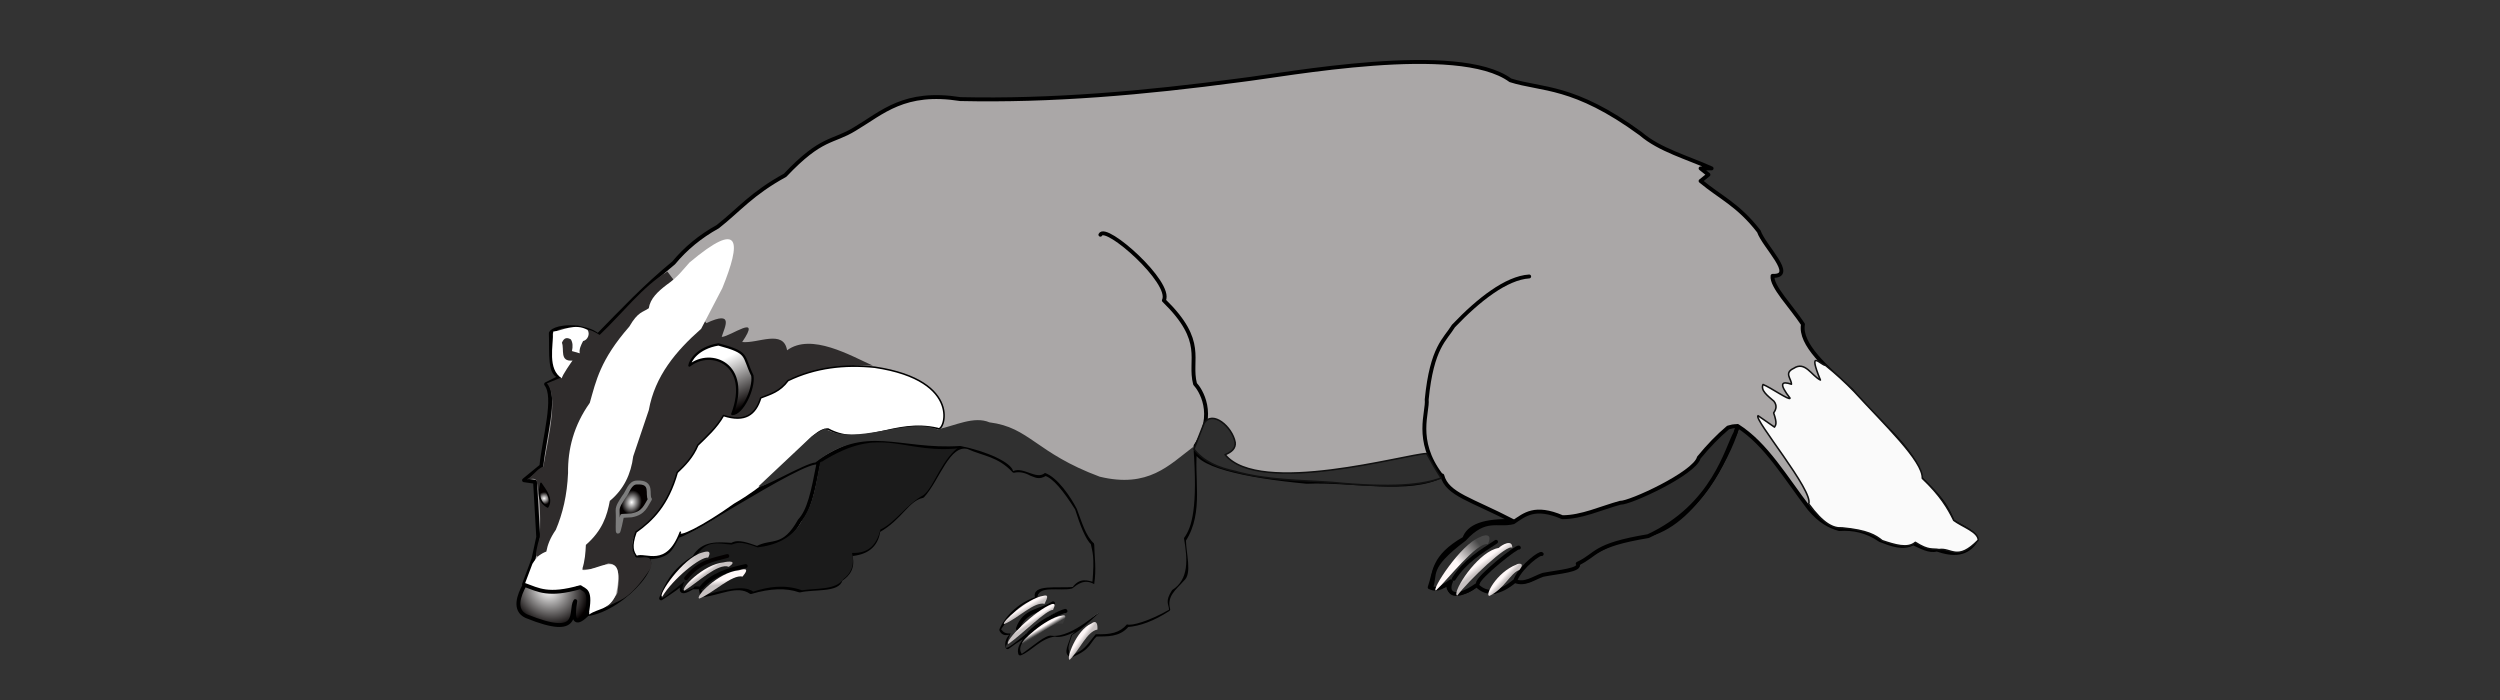 <svg xmlns="http://www.w3.org/2000/svg" xmlns:xlink="http://www.w3.org/1999/xlink" id="svg2" version="1.1" viewBox="-200 0 1000 280"><rect x="-200" y="0" width="1000" height="280" fill="#333333" stroke="none"/><title id="title4153">Dachs</title><defs id="defs4"><linearGradient id="linearGradient3823"><stop id="stop3825" offset="0" style="stop-color:#fff"/><stop id="stop3827" offset="1" style="stop-color:#040000"/></linearGradient><linearGradient id="linearGradient4125" x1="145.94" x2="156.45" y1="384.02" y2="404.98" gradientUnits="userSpaceOnUse" xlink:href="#linearGradient3823"/><radialGradient id="radialGradient4127" cx="102.93" cy="452.92" r="8.21" gradientTransform="matrix(.54 .134 -.163 .656 121.33 138.8)" gradientUnits="userSpaceOnUse" xlink:href="#linearGradient3823"/><radialGradient id="radialGradient4129" cx="53.634" cy="497.31" r="16.755" gradientTransform="matrix(-.525 .851 -.97 -.598 575.75 741.11)" gradientUnits="userSpaceOnUse" xlink:href="#linearGradient3823"/><radialGradient id="radialGradient4131" cx="63.552" cy="447.1" r="3.151" gradientTransform="matrix(.992 -.124 .113 .905 -50.187 51.179)" gradientUnits="userSpaceOnUse" xlink:href="#linearGradient3823"/><linearGradient id="linearGradient4133" x1="292.23" x2="291.28" y1="507.97" y2="506.36" gradientTransform="translate(-2.589 .268)" gradientUnits="userSpaceOnUse"><stop id="stop3879" offset="0" style="stop-color:#393939"/><stop id="stop3881" offset="1" style="stop-color:#fff8f8"/></linearGradient><linearGradient id="linearGradient4135" x1="292.6" x2="291.88" y1="508.71" y2="507.64" gradientTransform="translate(-6.998 -4.997)" gradientUnits="userSpaceOnUse"><stop id="stop3879-6" offset="0" style="stop-color:#c7c1c1"/><stop id="stop3881-3" offset="1" style="stop-color:#fff8f8"/></linearGradient><linearGradient id="linearGradient4137" x1="292.23" x2="291.28" y1="507.97" y2="506.36" gradientTransform="translate(-10.838 -8.747)" gradientUnits="userSpaceOnUse"><stop id="stop3879-7" offset="0" style="stop-color:#c7c1c1"/><stop id="stop3881-2" offset="1" style="stop-color:#fff8f8"/></linearGradient><linearGradient id="linearGradient4139" x1="292.23" x2="291.28" y1="507.97" y2="506.36" gradientTransform="matrix(.916 -.402 .402 .916 -163.81 164.63)" gradientUnits="userSpaceOnUse"><stop id="stop3879-3" offset="0" style="stop-color:#c7c1c1"/><stop id="stop3881-6" offset="1" style="stop-color:#fff8f8"/></linearGradient><linearGradient id="linearGradient4141" x1="291.7" x2="291.45" y1="507.61" y2="505.47" gradientTransform="translate(-149.06 -20.293)" gradientUnits="userSpaceOnUse"><stop id="stop3879-8" offset="0" style="stop-color:#c7c1c1"/><stop id="stop3881-5" offset="1" style="stop-color:#fff8f8"/></linearGradient><linearGradient id="linearGradient4143" x1="291.34" x2="290.47" y1="506.9" y2="505.65" gradientTransform="translate(-155.8 -23.923)" gradientUnits="userSpaceOnUse"><stop id="stop3879-8-0" offset="0" style="stop-color:#c7c1c1"/><stop id="stop3881-5-2" offset="1" style="stop-color:#fff8f8"/></linearGradient><linearGradient id="linearGradient4145" x1="300.45" x2="288.6" y1="500.38" y2="504.75" gradientTransform="translate(-166.78 -22.673)" gradientUnits="userSpaceOnUse"><stop id="stop3879-8-2" offset="0" style="stop-color:#c7c1c1"/><stop id="stop3881-5-0" offset="1" style="stop-color:#fff8f8"/></linearGradient><linearGradient id="linearGradient4147" x1="292.23" x2="291.28" y1="507.97" y2="506.36" gradientTransform="matrix(.958 -.286 .286 .958 77.928 77.997)" gradientUnits="userSpaceOnUse"><stop id="stop3879-8-08" offset="0" style="stop-color:#c7c1c1"/><stop id="stop3881-5-3" offset="1" style="stop-color:#fff8f8"/></linearGradient><linearGradient id="linearGradient4149" x1="292.23" x2="291.2" y1="507.97" y2="505.56" gradientTransform="matrix(.973 -.23 .23 .973 88.437 52.209)" gradientUnits="userSpaceOnUse"><stop id="stop3879-8-08-0" offset="0" style="stop-color:#c7c1c1"/><stop id="stop3881-5-3-0" offset="1" style="stop-color:#fff8f8"/></linearGradient><linearGradient id="linearGradient4151" x1="303.25" x2="291.28" y1="500.9" y2="506.36" gradientTransform="matrix(.964 -.265 .265 .964 62.239 65.714)" gradientUnits="userSpaceOnUse"><stop id="stop3879-8-08-1" offset="0" style="stop-color:#484848"/><stop id="stop3881-5-3-8" offset="1" style="stop-color:#fff8f8"/></linearGradient></defs><g id="layer1" transform="translate(0 -772.36)"><g id="g4089" transform="matrix(.882 0 0 .882 -38.263 576.65)"><path id="path3007" d="m54.286 486.83 4.286-11.429 2.143-10-1.429-25-5-0.714 7.857-6.429c1.334-13.125 6.818-31.229 2.143-37.143l7.143-3.571c-6.066 0.389-4.62-10.908-5-19.365-0.247-0.573 2.334-3.546 12.143-2.778 2.96 0.786 5.697 0.9 9.286 3.571 10.888-11.133 21.462-22.37 34.286-32.857 5.347-6.466 11.959-11.983 20-16.429 9.797-7.73 15.37-14.991 30.541-23.319 16.698-17.66 21.436-14.704 31.602-20.967 12.641-7.504 22.409-17.594 47.857-13.571 41.067 0.937 83.522-2.753 126.6-8.528 21.41-2.522 99.14-17.38 122.86 0 14.22 4.539 28.583 1.887 59.112 24.242 8.569 7.384 21.166 10.739 32.143 15.714h-5l3.571 2.857-3.571 2.857c8.779 7.371 17.053 10.706 26.429 22.857 2.4 6.902 17.16 20.545 6.212 20.166-0.689 4.67 8.591 14.037 13.788 21.977-1.589 9.103 10.666 19.59 22.143 30 10.484 13.333 28.324 25.996 31.429 40 5.042 5.449 10.505 9.422 14.286 19.286 4.253 2.76 10.756 5.198 10.714 8.571-4.018 6.844-10.489 6.822-17.857 4.286-3.452 1.005-7.104-1.273-10.714-2.857-4.561 2.599-9.782 0.571-15-1.429-6.191-4.273-12.381-5.429-18.571-5-4.152-1.24-8.444-3.177-13.571-9.286-10.915-14.198-19.5-29.255-32.525-37.482-1.628 8.146-17.636 43.519-39.913 49.171-10.952 1.339-20.895 4.683-31.847 12.597-1.204 1.667 0.298 3.333-15.714 5-4.481 1.253-8.493 5.784-13.571 2.857-2.333 2.013-1.008 0.871-9.033 5.628 0.763-1.123-2.935 1.147-7.857-3.571-3.809 3.634-7.872 4.672-11.681 3.658-2.627-1.905-1.318-3.809 0-5.714-2.846 4.111-6.52 3.259-10 3.571 2.529-7.096 1.183-13.784 15.714-22.143 1.878-5.532 8.82-8.384 22.143-7.857-19.018-9.94-29.911-12.113-32.143-20.714-14.842 7.996-40.952 1.905-61.429 2.857-28.22-2.661-51.629-7.804-50.505-15.801-1.883 13.574 3.163 29.305-5.209 42.23 0.11 6.301 2.775 15.156-0.714 17.857-3.374 3.908-8.143 7.119-6.429 13.571-6.883 4.457-13.036 6.726-18.571 7.143-3.844 4.641-9.144 4.186-14.286 4.286-3.46 3.089-2.706 5.937-10.714 9.286-3.683-0.159-0.43-5.307 0.296-8.615 31.032-25.722 0.717 2.081-8.153-0.671-6.91 0.925-10.977 6.719-15.714 8.571-0.664-2.248 0.876-4.937 3.571-7.857-1.169-0.761-5.079 1.932-9.286 5-0.922-3.675 2.068-5.394 3.571-7.857-2.571 1.283-5.17 2.652-6.429 0 0.618-1.759 5.241-10.666 16.429-14.286-2.76-5.546 9.356-3.655 16.429-4.286 3.095-4.403 6.191-2.92 9.286-2.143 1.183-13.385-0.009-14.748-0.714-18.571-2.381-2.216-4.762-8.129-7.143-15.714-5.349-8.468-10.279-14.629-14.286-15.714-3.124 1.962-4.566 0.561-6.429 0-2.619-1.447-5.238-2.001-7.857-1.429-6.905-7.38-13.81-7.527-20.714-10.714-9.162-2.402-13.81 14.762-20.714 22.143-6.927 1.447-9.921 10.068-20 15.714-1.013 7.207-5.791 10.232-12.857 10.714 1.662 5.741-0.587 9.038-4.286 11.429-1.033 5.105-12.148 3.488-18.571 5-6.016-2.131-13.411-1.869-22.143 0.714-6.176-4.342-14.74 0.866-22.143 1.429l-0.714-3.571h-3.571c-7.19 4.347-4.798-0.15-3.571-3.571-1.662 2.857-6.496 5.714-10.714 8.571 2.562-6.191 5.2-12.381 15-18.571 4.048-6.902 10.68-6.055 17.143-5.714 2.87-1.873 7.273 0.086 11.429 1.429 6.771-3.626 11.993 0.698 19.286-12.388 4.261-4.533 5.99-12.741 8.571-26.183-5.809-3.561-73.4 42.629-63.232 31.306-4.069 7.088-2.664 12.342-19.625 11.551 16.847-3.067-5.008 23.843-22.395 25.801l0.253-6.515c-1.723-5.351-3.655-6.753-5.714-5.714-7.619 4.71-15.238 1.774-22.857-1.429z" style="stroke-linejoin:round;stroke:#000;stroke-linecap:round;stroke-width:1.772;fill:#aaa7a7"/><path id="path3807" d="m188.52 431.75c-1.878 9.181-2.827 18.868-8.207 26.138-4.216 8.233-12.246 11.338-20.077 12.248-8.731-3.285-9.527-1.81-11.869-1.263-5.595-0.335-11.334-2.626-16.289 5.682-5.354 2.857-10.529 8.305-15.405 18.056-0.797 2.115 4.94-2.648 10.354-7.071-2.632 6.149 0.914 4.403 4.167 3.03 0.01-0.92 1.385-0.928 3.409-0.505 0.118 1.002 0.054 1.821 1.136 3.788 9.075-2.342 18.314-4.868 22.476-1.641 7.089-2.315 14.348-3.339 22.097-0.631 6.859-0.988 15.35-0.05 18.814-5.051 3.386-2.618 5.229-6.229 3.914-11.869 8.099 0.291 11.304-4.338 12.879-10.607 6.748-3.157 11.94-11.523 19.572-15.657 4.788-3.579 8.279-17.023 17.173-22.602-22.119 2.557-46.63-9.064-64.145 7.955z" style="fill:#1b1b1b"/><path id="path3777" d="m188.07 431.04c29.241-18.743 37.767-2.998 66.165-7.071" style="stroke-linejoin:round;stroke:#000;stroke-linecap:round;stroke-width:1.772;fill:none"/><path id="path3821" d="m60.179 474.33c8.517-4.971 16.597-2.001 20.893 5.893 7.016-0.033 10.926-2.843 11.483-2.809 3.475 0.211 5.716 2.343 4.053 13.344-0.386 1.242-2.772 3.983-5 6.607 5.925-3.789 9.87-2.232 20.179-17.857 1.247-7.516-4.231-3.821-6.786-5-2.179-3.5-2.513-7.335 0.536-11.786 7.544-5.872 14.672-12.556 18.214-26.25 3.125-3.572 6.076-5.748 9.643-12.857 5.157-5.079 9.684-9.842 11.071-13.036 5.923 2.356 11.862 5.282 17.321-8.571 2.451 1.051 6.311-0.717 13.036-8.214 12.17-3.777 24.563-6.552 37.679-6.071-9.988-4.446-27.988-15.038-38.929-6.964-1.587-9.648-13.279-2.972-20.357-3.75 9.112-13.412-5.331-2.413-9.286-2.321 1.297-4.422 5.905-12.251-6.964-6.25l-17.679-23.393c-11.075 6.654-20.497 19.093-30.714 28.75-5.481-3.527-6.933-2.354-9.821-2.857-5.24-0.23-11.316-1.646-11.071 5.893-0.777 6.132-0.825 11.999 3.571 16.25l-6.607 2.679c5.028 5.734 1.189 22.293-1.607 37.679-3.268 1.388-4.216 4.056-7.5 5.893 1.634-0.053 3.701-0.974 4.464 0.714 1.223 6.859 1.9 13.11 1.429 25.357-1.3 4.566-2.299 8.591-1.25 8.929z" style="fill:#2f2c2c"/><path id="path3779" d="m129.3 387.68c9.789-7.915 28.002-0.597 19.445 21.971 4.453-0.02 10.025-11.346 9.091-17.425-4.549-9.321-1.268-10.32-15.405-14.142-9.478 1.589-12.858 7.367-13.132 9.596z" style="stroke-linejoin:round;stroke:#000;stroke-linecap:round;stroke-width:1.063;fill:url(#linearGradient4125)"/><path id="path3781" d="m105.31 474.3c-1.531-2.016-2.698-4.457-0.253-11.112 7.526-5.375 14.493-12.317 18.688-27.022 3.601-3.395 7.069-6.99 9.344-12.374 3.823-3.767 8.447-7.812 11.647-13.446 9.757 3.135 14.533-0.377 16.889-8.007 4.389-1.708 8.652-2.797 12.374-7.841 12.411-5.984 25.639-7.477 39.396-6.061 40.466 6.058 31.253 30.022 28.537 27.779-20.03-4.661-33.534 9.014-49.75 0.253-8.548-0.063-15.64 18.648-42.426 34.093-13.95 9.986-26.608 16.325-24.577 12.691-6.255 16.64-15.853 9.225-19.87 11.047z" style="stroke-linejoin:round;stroke:#000;stroke-linecap:round;stroke-width:.709;fill:#fff"/><path id="path3783" d="m58.084 477.59c2.104-3.43 4.209-4.801 6.314-5.556 0.544-2.987 1.735-6.19 4.293-9.849 3.112-7.326 5.135-15.742 5.556-25.759-0.14-10.918 2.59-21.575 9.849-31.82 2.855-9.972 4.67-19.423 17.93-34.598 3.97-6.871 6.103-6.396 8.839-8.334 0.641-4.357 4.113-7.581 8.081-10.607 5.195-3.61 7.35-6.797 10.354-10.102 23.641-19.859 23.404-9.374 14.9 11.617l-9.596 18.435c-11.469 10.102-20.963 21.419-23.739 36.871l-7.071 20.961c-1.013 7.995-4.21 14.899-10.607 20.203-1.247 6.708-3.349 13.395-10.859 19.951-0.191 3.568-0.363 7.125-1.768 11.364 6.412 1.283 20.44-11.861 15.405 11.112-2.865 7.144-8.047 6.179-12.122 9.091v-7.324c-2.32-5.226-4.158-6.11-5.808-5.303-6.271 4.725-14.536 2.97-23.486-1.01z" style="fill:#fff"/><path id="path3785" d="m96.722 453.34c-0.034-2.02 1.538-4.041 2.778-6.061 1.843-2.059 2.63-6.615 6.061-6.566 7.53-0.369 4.277 5.546 5.808 7.576-1.853 2.904-2.664 6.328-8.334 7.324l-4.293 0.253c-2.948 14.489-1.659 3.673-2.02-2.525z" style="stroke-linejoin:round;stroke:#7d7d7d;stroke-linecap:round;stroke-width:1.772;fill:url(#radialGradient4127)"/><path id="path3787" d="m71.468 393.49c-0.253-1.01 4.798-8.081 4.798-8.081-5.963 0.579-3.624-5.068-4.798-8.081 0.967-2.406 2.403-2.463 4.041-1.515 0.887 1.408 0.964 3.222 0.505 5.303l3.535 1.01c-0.363-1.852 0.56-3.704 1.515-5.556 2.116-0.45 3.254-3.255 2.038-5.038-5.693-3.304-11.724 0.393-15.589 0.745 0.003 6.489-2.702 17.117 3.954 21.213z" style="fill:#fff"/><path id="path3789" d="m54.548 487.18c-2.582 4.701-5.103 11.389 0.758 14.142 25.837 10.502 19.466-2.322 22.223-6.819-1.405 8.281-0.27 11.483 5.051 6.313 2.48-11.742-0.825-11.018-2.778-12.627-14.593 4.161-18.984 1.231-25.254-1.01z" style="stroke-linejoin:round;stroke:#000;stroke-linecap:round;stroke-width:1.772;fill:url(#radialGradient4129)"/><path id="path3791" d="m127.78 484.15c5.765-7.542 12.276-8.376 18.688-10.102" style="stroke-linejoin:round;stroke:#030000;stroke-linecap:round;stroke-width:1.772;fill:none"/><path id="path3793" d="m134.86 488.19c4.516-5.54 12.194-7.944 19.951-9.596" style="stroke-linejoin:round;stroke:#000;stroke-linecap:round;stroke-width:1.772;fill:none"/><path id="path3805" d="m160.71 442.36c7.976-7.5 16.948-15.996 23.929-22.5 1.483-1.19 3.64-2.381 6.071-3.571 13.966 8.137 37.883-5.5 51.071 0.357 7.955-1.682 16.552-6.213 23.571-3.214 18.321 2.304 20.987 13.837 50 24.643 22.048 5.328 31.413-5.197 42.5-13.571 2.002 27.532-0.629 36.532-4.286 41.429 1.633 9.566 2.384 18.692-5.357 23.571-3.436 5.226-1.495 6.324-1.407 8.907-8.539 4.949-17.15 7.54-19.077 6.638-3.273 3.835-7.42 4.7-14.159 4.455-2.346 2.793-4.692 6.332-7.038 7.583-2.441 1.072-5.512 4.541-5.105-0.083-0.767-1.635 0.63-4.568 1.429-7.143 4.395-2.515 8.036-6.161 11.786-9.643 2.046-2.839-11.358 11.071-21.071 10-2.658-0.726-8.801 5.018-13.571 8.214-1.022-1.664-3.692-6.475 17.857-18.929-4.53-0.254-12.627 7.518-19.643 12.857-7.447 5.902-5.22 2.516-4.643 0.714 1.995-9.272 12.653-15.208 19.643-17.5-5.883 3.813-11.231 2.157-17.857 13.571-2.836 0.216-3.548-0.427-4.726-1.869 8.823-12.937 11.598-11.693 16.512-13.846-0.322-6.523 10.304-3.25 15.714-4.643 2.393-1.877 5.562-4.533 10-1.973 1.087-6.943 0.112-12.34 0-18.384-3.816-3.324-5.637-9.838-7.857-15.714-2.797-5.451-8.691-14.257-14.455-16.346-3.892 3.388-9.681-3.006-14.473-0.797-0.699-3.891-11.893-9.049-23.929-11.429-28.001 1.868-42.766-10.162-65.714 7.5-4.303 0.06-26.003 12.948-25.714 10.714z" style="fill:#303030"/><path id="path3799" d="m469.97 437.18c-11.878-15.794-5.683-28.366-6.313-34.093 2.331-23.891 8.418-27.221 12.122-33.335 11.496-12.071 24.049-21.807 34.345-22.476" style="stroke-linejoin:round;stroke:#000;stroke-linecap:round;stroke-width:1.772;fill:none"/><path id="path3803" d="m315.67 328.34c2.374-5.085 32.766 21.847 28.789 29.8 19.325 18.819 11.219 26.612 14.142 37.881 2.348 2.43 9.835 13.746 0.253 28.032" style="stroke-linejoin:round;stroke:#000;stroke-linecap:round;stroke-width:1.772;fill:none"/><path id="path3809" d="m465.6 488.4c2.532-6.141-2.465-8.749 15.152-21.971 9.605-10.532 15.01-5.838 22.223-7.702 5.128-3.434 9.605-7.632 22.223-2.273 8.755-0.007 17.509-4.165 26.264-6.566 4.09 0.301 33.687-13.276 35.608-20.456 4.324-5.263 8.6-9.712 13.258-13.637 6.476-1.893 3.401 0.778 3.409 2.273-4.055 7.088-9.821 33.104-39.648 46.972-25.218 4.167-22.945 8.334-31.946 12.501 1.765 2.938-8.823 3.671-15.784 5.051-4.204 1.443-8.243 4.702-12.753 2.778-6.726 5.59-12.592 6.737-17.299 1.894-9.788 6.915-14.099 3.959-11.617-1.768-3.03 1.951-6.061 4.5-9.091 2.904z" style="stroke-linejoin:round;stroke:#000;stroke-linecap:round;stroke-width:1.772;fill:#2e2e2e"/><path id="path3811" d="m475.91 484.4c5.252-8.119 12.319-12.244 19.193-16.794" style="stroke-linejoin:round;stroke:#000;stroke-linecap:round;stroke-width:1.772;fill:none"/><path id="path3813" d="m486.89 486.42c-0.142-2.663 18.219-17.303 18.562-16.162" style="stroke-linejoin:round;stroke:#000;stroke-linecap:round;stroke-width:1.772;fill:none"/><path id="path3815" d="m504.07 484.53c2.808-6.189 11.21-12.217 11.743-11.364" style="stroke-linejoin:round;stroke:#000;stroke-linecap:round;stroke-width:1.772;fill:none"/><path id="path3817" d="m613.92 410.41c-2.327 1.303 25.444 34.321 22.981 40.027 6.606 9.063 11.225 11.172 15.152 10.859 11.597 1.084 15.184 3.401 18.183 5.808 5.792 1.932 11.539 3.765 15.026 0.758 6.165 3.941 7.631 2.712 10.733 3.283 5.691-0.869 8.233 5.529 17.804-4.293-0.043-3.833-7.188-6.027-11.112-8.965-2.694-5.582-6.246-11.486-14.268-19.067 0.382-7.877-17.608-24.782-30.936-39.396-4.008-4.12-8.324-8.086-13.006-11.869-1.903 0.116-8.299-8.062-2.273 6.692-4.002-1.942-6.915-8.785-12.122-5.303-4.546 2.119-0.942 4.78-1.01 7.197-4.666-1.583-5.715-0.172-0.631 6.313-0.089 1.302-8.798-4.837-12.248-6.187-1.231 2.686 2.085 5.118 4.925 7.576 1.51 1.962 1.044 3.676-0.126 5.303 1.697 4.839 0.968 5.52 0.379 6.44z" style="stroke-linejoin:round;stroke:#101010;stroke-linecap:round;stroke-width:.709;fill:#fafafa"/><path id="path3819" d="m61.964 441.11c-0.918 3.994-1.642 8.119 3.036 10.714 2.321-3.845-0.816-7.323-3.036-10.714z" style="stroke-linejoin:round;stroke:#000;stroke-linecap:round;stroke-width:.709;fill:url(#radialGradient4131)"/><path id="path3795" d="m278.25 506.98c2.942-8.557 10.396-7.837 15.953-11.469" style="stroke-linejoin:round;stroke:#000;stroke-linecap:round;stroke-width:1.772;fill:none"/><path id="path3797" d="m282.34 510.16c7.099-7.933 18.978-12.104 17.425-11.112" style="stroke-linejoin:round;stroke:#000;stroke-linecap:round;stroke-width:1.772;fill:none"/><path id="path3873" d="m362.64 413.95c3.795-6.326 12.906 1.591 14.142 8.586 0.305 2.632-1.523 4.35-4.546 5.556 15.466 18.984 82.37-0.3 91.419-0.505 1.996 3.512 3.68 6.71 6.566 11.112-8.431 3.043-21.625 4.658-48.992 2.02-14.816-1.114-29.631-0.865-44.447-5.051-7.39-1.625-14.134-4.221-18.688-10.102z" style="stroke-linejoin:round;stroke:#101010;stroke-linecap:round;stroke-width:.709;fill:#2e2e2e"/><path id="path3875" d="m280.27 513.93c-1.651-0.45 10.589-11.804 17.813-12.811 2.158-0.533 2.172 0.364 0.52 3.64-4.7-1.139-12.196 6.755-18.333 9.171z" style="fill:url(#linearGradient4133)"/><path id="path3875-7" d="m273.98 513.93c-2.397-0.878 11.994-15.267 19.688-18.079 2.143-0.507 0.943 1.504 0.52 2.63-3.072 0.016-13.722 10.746-20.208 15.449z" style="fill:url(#linearGradient4135)"/><path id="path3875-3" d="m272.02 504.91c-1.651-0.45 10.589-11.804 17.813-12.811 2.158-0.533 2.172 0.364 0.52 3.64-4.7-1.139-12.196 6.755-18.333 9.171z" style="fill:url(#linearGradient4137)"/><path id="path3875-0" d="m301.77 521.12c-1.876-0.115 3.019-13.564 9.727-16.394 1.761-1.356 3.027-0.987 2.834 2.677-4.761 0.847-7.913 9.036-12.56 13.717z" style="fill:url(#linearGradient4139)"/><path id="path3875-9" d="m133.8 493.36c-2.368-0.51 8.583-11.971 17.813-12.811 1.929-0.487 5.512-1.655 1.77 2.837-4.7-1.139-13.446 7.558-19.583 9.974z" style="fill:url(#linearGradient4141)"/><path id="path3875-9-4" d="m127.05 489.73c-2.368-0.51 8.583-11.971 17.813-12.811 1.929-0.487 6.453-0.835 2.306 2.033-4.895-1.922-14.259 7.252-20.119 10.778z" style="fill:url(#linearGradient4143)"/><path id="path3875-9-6" d="m116.96 492.5c-2.342-0.442 9.283-17.487 17.902-19.954 0.936-0.216 5.077-1.845 2.931 2.212-3.461-0.5-16.051 9.694-20.833 17.742z" style="fill:url(#linearGradient4145)"/><path id="path3875-9-7" d="m492.17 492.13c-2.415 0.187 2.943-10.58 12.216-14.213 0.223-0.398 4.346-1.236 1.257 2.481-4.046 1.389-6.759 8.458-13.472 11.732z" style="fill:url(#linearGradient4147)"/><path id="path3875-9-7-5" d="m477.5 492.02c-2.518-0.95 6.831-16.1 15.514-20.504 1.117-0.567 2.223-0.955 3.292-1.113 1.414-1.449 6.304-4.182 6.164-0.046-2.025-2.18-19.866 14.836-24.969 21.664z" style="fill:url(#linearGradient4149)"/><path id="path3875-9-7-1" d="m467.85 489.67c-2.418 0.135 11.168-20.888 19.846-24.141 1.731-0.98 6.139-2.172 3.721 3.15-5.149-1.009-18.471 16.367-23.567 20.991z" style="fill:url(#linearGradient4151)"/></g></g></svg>